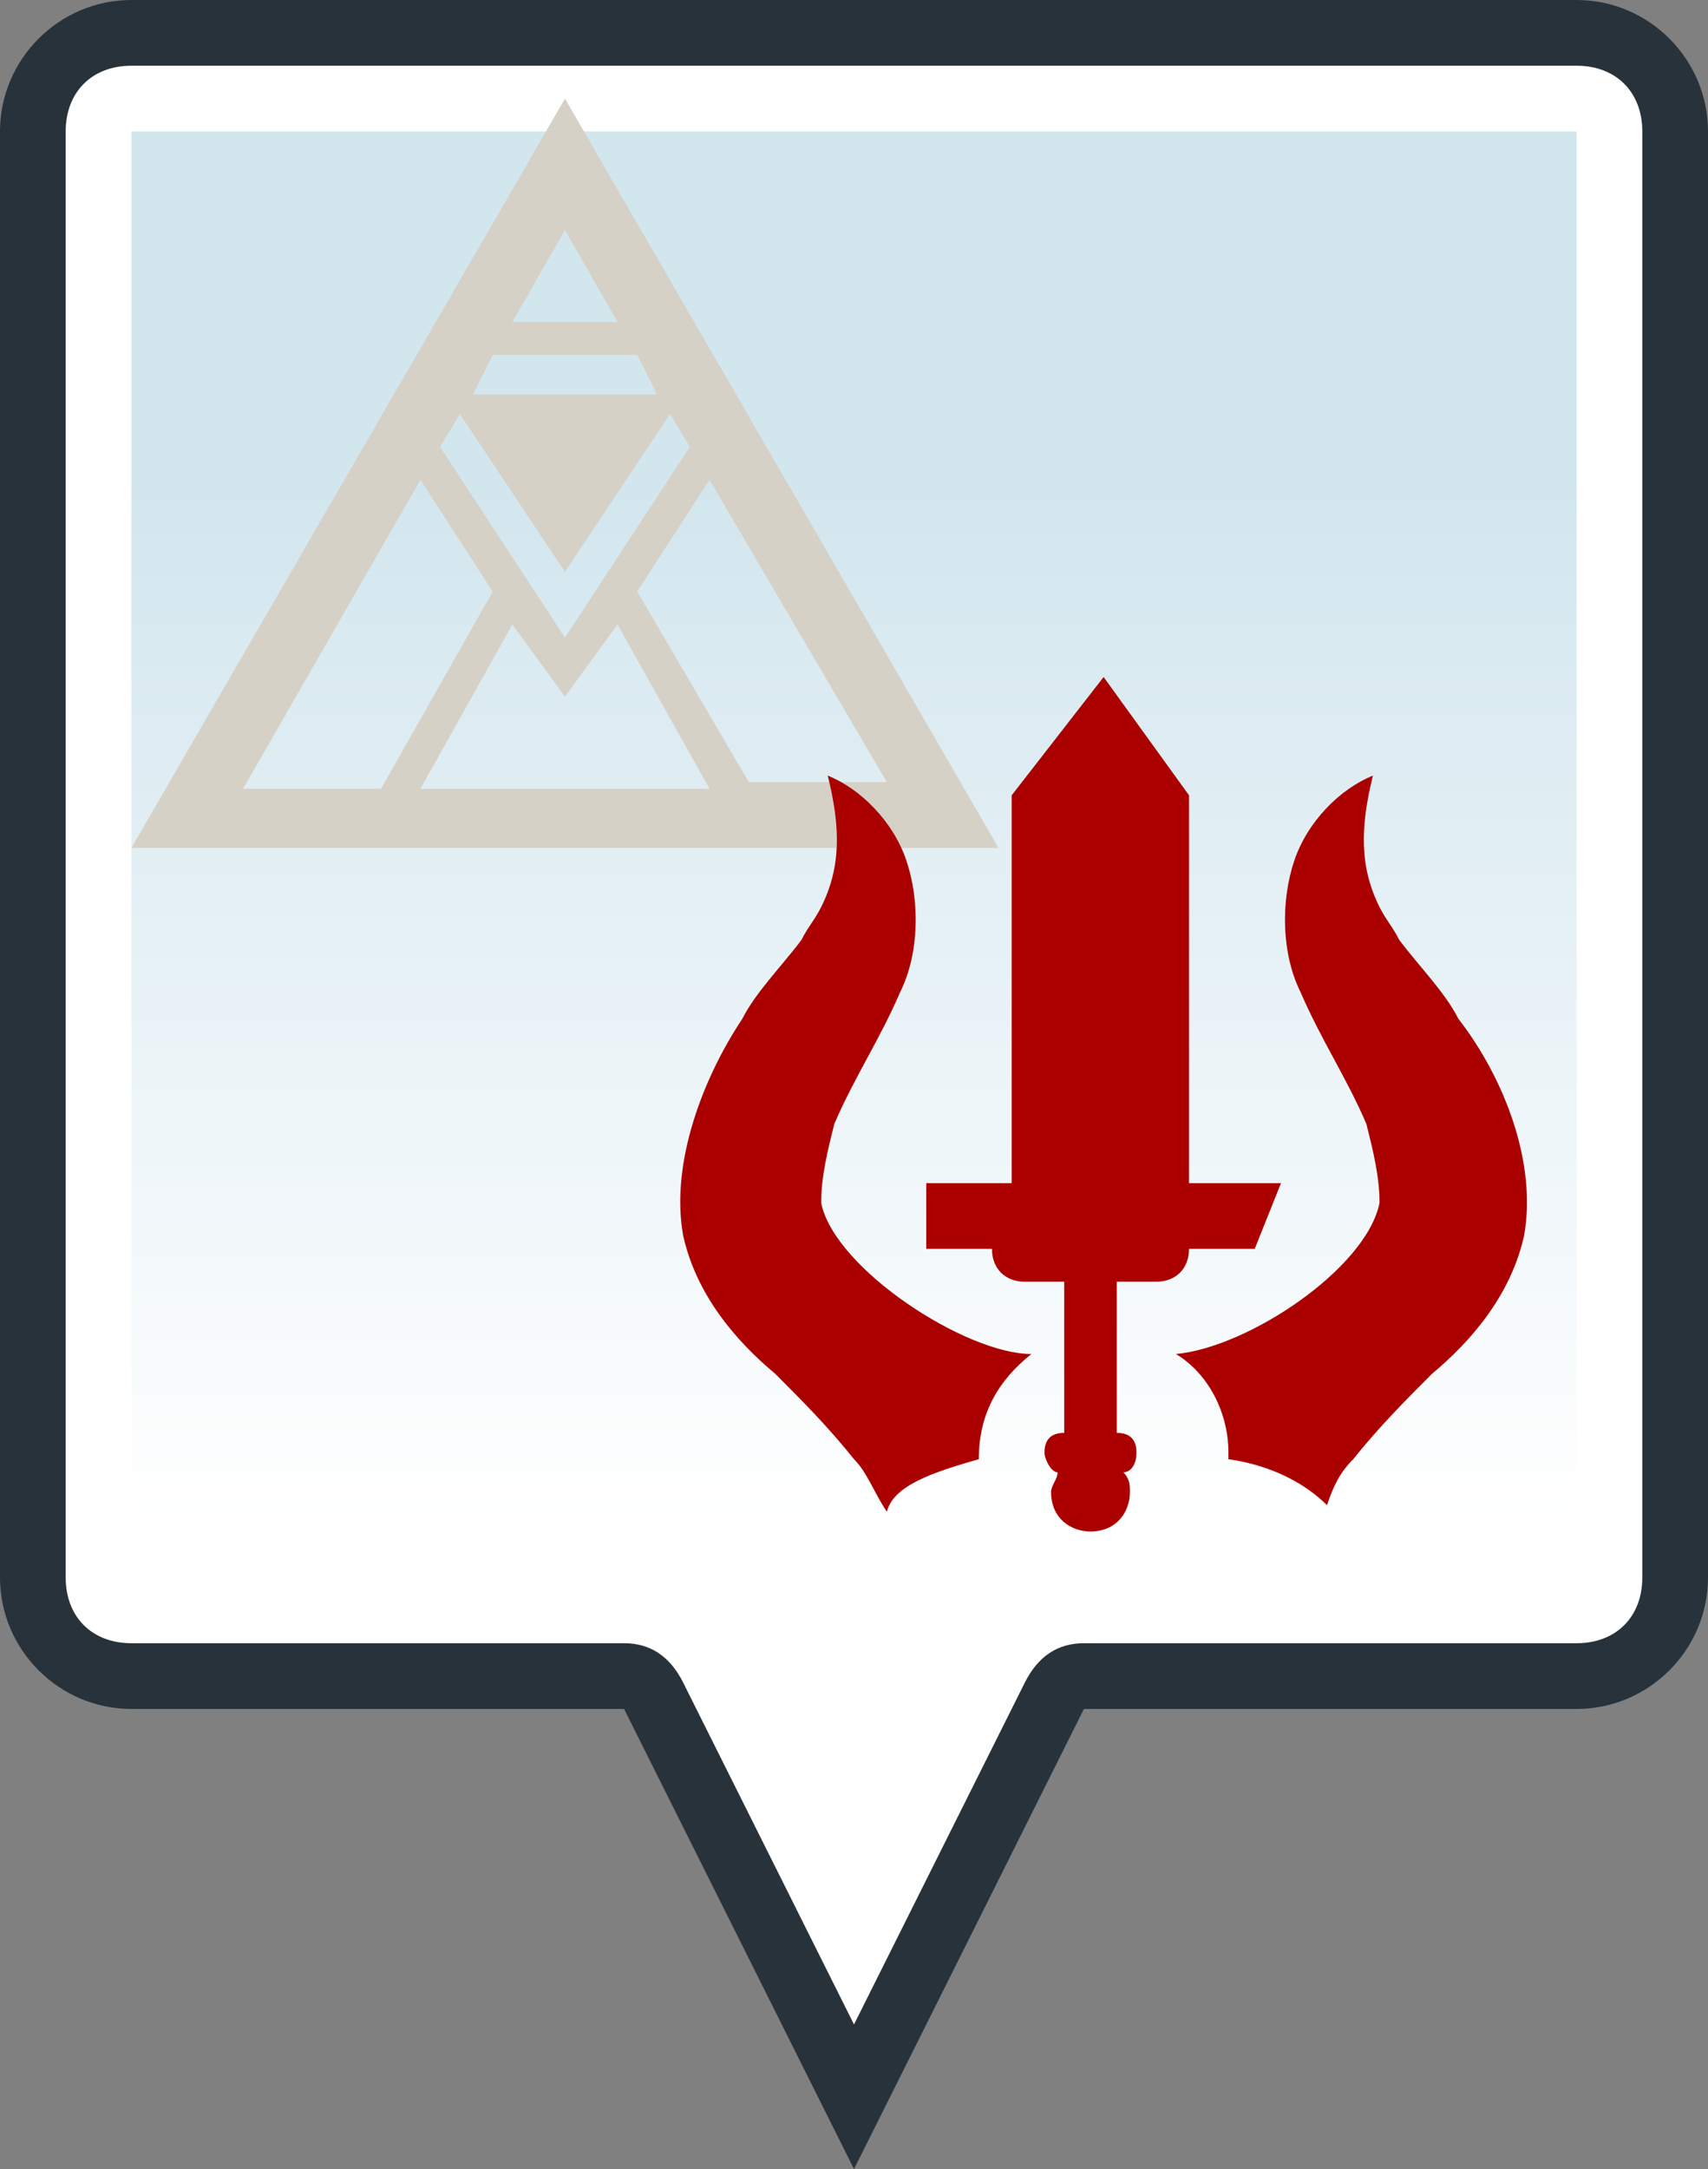 <?xml version="1.0" encoding="utf-8"?>
<!-- Generator: Adobe Illustrator 27.0.1, SVG Export Plug-In . SVG Version: 6.00 Build 0)  -->
<svg version="1.1" id="レイヤー_1" xmlns="http://www.w3.org/2000/svg" xmlns:xlink="http://www.w3.org/1999/xlink" x="0px"
	 y="0px" viewBox="0 0 26 33" style="enable-background:new 0 0 26 33;" xml:space="preserve">
<rect x="0" y="0" width="26" height="33" fill="#808080" stroke="none"/>
<style type="text/css">
	.st0{fill:#28323A;}
	.st1{fill:#FFFFFF;}
	.st2{fill:url(#SVGID_1_);}
	.st3{display:none;fill:#E1BB00;}
	.st4{fill:#D6D1C7;}
	.st5{display:none;}
	.st6{display:none;fill:#945C9E;}
	.st7{fill:#AA0000;}
</style>
<g>
	<path class="st0" d="M24,0H2C0.9,0,0,0.9,0,2v5l0,0l0,0v17c0,1.1,0.9,2,2,2h7.5l3.5,7l3.5-7H24c1.1,0,2-0.9,2-2V2
		C26,0.9,25.1,0,24,0z"/>
</g>
<path class="st1" d="M10.4,25.6C10.2,25.2,9.9,25,9.5,25H2c-0.6,0-1-0.4-1-1V2c0-0.6,0.4-1,1-1h22c0.6,0,1,0.4,1,1v22
	c0,0.6-0.4,1-1,1h-7.5c-0.4,0-0.7,0.2-0.9,0.6L13,30.8L10.4,25.6z"/>
<linearGradient id="SVGID_1_" gradientUnits="userSpaceOnUse" x1="13" y1="-2418.5" x2="13" y2="-2392" gradientTransform="matrix(1 0 0 -1 0 -2390)">
	<stop  offset="0.2" style="stop-color:#FFFFFF"/>
	<stop  offset="0.8" style="stop-color:#D2E6EE"/>
</linearGradient>
<path class="st2" d="M11.3,25.1c-0.3-0.7-1-1.1-1.8-1.1H2V2h22v22h-7.5c-0.8,0-1.5,0.4-1.8,1.1L13,28.5L11.3,25.1z"/>
<path class="st3" d="M13.5,16.3c-3.6,0-6.5-3-6.5-6.6s2.9-6.6,6.6-6.6s6.6,2.9,6.6,6.6S17.2,16.3,13.5,16.3z M15.9,8.4
	C15.8,8.4,15.8,8.4,15.9,8.4c-0.2,0-0.4,0.1-0.4,0.3c-0.8,1.6-1.2,3.5-1.3,5.9c0,0.2,0.1,0.3,0.2,0.4c0.1,0.1,0.2,0.1,0.3,0.1h0.1
	c0.1,0,0.2-0.1,0.3-0.1c0.2-0.1,0.3-0.2,0.4-0.4c0.2-1.8,1-3.2,1.7-4c0.1-0.1,0.1-0.3,0.1-0.5C17,9.5,16.6,9,16.2,8.5
	C16.1,8.4,16,8.4,15.9,8.4z M11.2,8.4c-0.1,0-0.3,0.1-0.4,0.2c-0.4,0.5-0.7,1-0.9,1.5c-0.1,0.2,0,0.3,0.1,0.5c0.7,0.8,1.5,2.2,1.7,4
	c0,0.2,0.2,0.4,0.4,0.4c0.1,0,0.2,0.1,0.3,0.1h0.1c0.1,0,0.2,0,0.3-0.1s0.2-0.2,0.2-0.4c-0.1-2.4-0.5-4.4-1.3-5.9
	C11.6,8.5,11.5,8.4,11.2,8.4C11.3,8.4,11.2,8.4,11.2,8.4z M18.5,10.1c-0.1,0-0.2,0-0.3,0.1c-0.6,0.6-1.5,1.7-1.9,3.2
	c-0.1,0.2,0,0.4,0.2,0.5c0.1,0.1,0.2,0.1,0.3,0.1c0.1,0,0.2,0,0.3-0.1c1-0.8,1.7-2,2-3.3c0-0.2-0.1-0.4-0.3-0.5
	C18.6,10.2,18.5,10.1,18.5,10.1z M8.6,10.1c-0.1,0-0.2,0-0.2,0.1c-0.2,0.1-0.3,0.3-0.3,0.5c0.2,1.3,0.9,2.4,2,3.3
	c0.1,0.1,0.2,0.1,0.3,0.1s0.2,0,0.3-0.1c0.2-0.1,0.3-0.3,0.2-0.5C10.5,12,9.6,10.9,9,10.3C8.9,10.2,8.8,10.1,8.6,10.1z M17.4,6.1
	c-0.1,0-0.3,0.1-0.4,0.2c-0.2,0.2-0.5,0.6-0.7,0.9c-0.1,0.2-0.1,0.5,0.1,0.6c0.4,0.4,0.8,0.9,1.1,1.4c0.1,0.1,0.2,0.2,0.3,0.3h0.1
	c0.1,0,0.2,0,0.3-0.1c0.2-0.1,0.3-0.3,0.5-0.4c0.2-0.1,0.2-0.3,0.2-0.5c-0.2-0.8-0.5-1.6-1.1-2.3C17.7,6.1,17.6,6.1,17.4,6.1
	L17.4,6.1z M9.6,6.1c-0.1,0-0.3,0.1-0.4,0.2c-0.5,0.6-0.8,1.4-1,2.2c0,0.2,0,0.4,0.2,0.5s0.3,0.2,0.5,0.4C9,9.5,9.1,9.5,9.2,9.5h0.1
	c0.1,0,0.3-0.1,0.3-0.3c0.3-0.5,0.6-1,1.1-1.4c0.2-0.2,0.2-0.5,0.1-0.7c-0.3-0.4-0.5-0.7-0.7-0.9C9.9,6.1,9.8,6.1,9.6,6.1L9.6,6.1z
	 M13.5,4.2c-0.9,0-1.7,0.2-2.5,0.6c-0.1,0.1-0.2,0.2-0.3,0.3c0,0.2,0,0.3,0.1,0.4c0.8,0.9,1.6,2,2.2,3.6c0.1,0.2,0.3,0.3,0.5,0.3
	s0.4-0.1,0.5-0.3c0.6-1.6,1.4-2.7,2.2-3.6c0.1-0.1,0.1-0.3,0.1-0.4S16.2,4.8,16,4.8C15.3,4.4,14.4,4.2,13.5,4.2z"/>
<path class="st4" d="M8.6,1.5L2,12.9h13.2L8.6,1.5z M8.6,8.7l1.6-2.4l0.3,0.5L8.6,9.7L6.7,6.8L7,6.3L8.6,8.7z M7.2,6l0.3-0.6h2.2
	L10,6H7.2z M8.6,10.6l0.8-1.1l1.4,2.5H6.4l1.4-2.5L8.6,10.6z M9.7,9l1.1-1.7l2.7,4.6h-2.1L9.7,9z M9.4,4.9H7.8l0.8-1.4L9.4,4.9z
	 M6.4,7.3L7.5,9l-1.7,3H3.7L6.4,7.3z"/>
<path class="st5" d="M11.3,4.2l-0.6,2.5L9.4,8L8.1,6.7L7.5,4.2l1.9-1.3L11.3,4.2z M16,6.5c0-0.1-0.1-0.3-0.2-0.7
	c-0.1-0.4-0.3-1-0.4-1.3c0-0.3-0.2-0.5-0.5-0.5s-0.5,0.2-0.5,0.5c0,0.4,0.2,0.9,0.3,1.3c0,0.2,0,0.4,0,0.7c0-0.1-0.1-0.1-0.2-0.2
	c-0.2-0.2-0.5-0.6-0.6-0.8c-0.1-0.3-0.4-0.4-0.6-0.3C13,5.3,12.9,5.6,13,5.8c0.1,0.4,0.5,0.8,0.7,1.2c0.1,0.1,0.2,0.2,0.2,0.3
	c0.1,0.3,0,1.2-0.1,1.7c-0.1,0.1-0.2,0.2-0.2,0.3c0-0.3-0.3-1.2-0.4-1.3c-0.1-0.2-0.2-0.3-0.5-0.5c-0.2-0.1-0.4-0.3-0.5-0.5
	c-0.2-0.2-0.5-0.3-0.7-0.1s-0.3,0.5-0.1,0.7s0.5,0.5,0.7,0.6c0.1,0.1,0.1,0.1,0.2,0.2c0.1,0.2,0.2,0.7,0.3,0.9
	c-0.1,0.2-0.5,1.1-1.2,1.1c-0.3-0.1-0.4-0.3-0.5-0.6c0-0.5,0-0.9,0-0.9c0-0.3-0.3-0.5-0.5-0.5c-0.3,0-0.5,0.3-0.5,0.5
	c0,0,0,0.4,0,0.9l0,0c0,0.2,0,0.4-0.1,0.5c-0.1,0.6,0,1.4,0.1,2.2c0.1,0.4,0.1,0.8,0.1,1c0,0.4,0,0.7,0,0.9c0,0.4,0,0.7,0.1,0.9
	c0.2,0.3,0.6,0.3,1,0.3c0.5,0,1-0.1,1-0.1c0.4-0.1,0.6-0.3,0.7-0.6c0,0,0-0.1,0-0.2c0-0.4,0.1-1.6,0.6-2.3c0.2-0.3,0.6-0.7,1-1.2
	c1.2-1.4,1.5-1.8,1.6-2C16,9.2,16,6.7,16,6.5z M9,9.9L9,9.9C9,9.4,9,9,9,9c0-0.3-0.2-0.5-0.5-0.5S8,8.7,8,9c0,0,0,0.5,0,0.9
	c-0.1,0.3-0.2,0.5-0.5,0.6c-0.8,0-1.2-0.9-1.2-1.1c0-0.2,0.2-0.7,0.3-0.9c0,0,0.1-0.1,0.2-0.2C7,8.1,7.3,7.9,7.5,7.7
	C7.7,7.5,7.6,7.2,7.4,7S6.9,6.9,6.7,7.1C6.6,7.3,6.4,7.4,6.2,7.6S5.8,7.9,5.7,8.1c0,0.1-0.3,0.9-0.4,1.3C5.2,9.3,5.2,9.2,5.1,9.1
	C4.9,8.5,4.8,7.6,4.9,7.3c0-0.1,0.2-0.2,0.2-0.3c0.3-0.3,0.6-0.8,0.7-1.2c0.2-0.2,0-0.5-0.3-0.6C5.2,5.1,4.9,5.3,4.9,5.5
	C4.8,5.7,4.5,6.1,4.3,6.3C4.2,6.4,4.2,6.4,4.1,6.5c0-0.3,0-0.5,0-0.7c0.1-0.4,0.3-0.9,0.3-1.3C4.4,4.2,4.2,4,3.9,4S3.4,4.2,3.4,4.5
	S3.2,5.4,3,5.8C2.9,6.2,2.8,6.3,2.8,6.5s0,2.7,0.1,3c0.1,0.2,0.4,0.7,1.6,2c0.4,0.5,0.7,0.9,1,1.2C6,13.4,6.1,14.6,6.1,15
	c0,0.1,0,0.1,0,0.2c0,0.3,0.3,0.5,0.7,0.6c0,0,0.5,0.1,1,0.1c0.4,0,0.8-0.1,1-0.3s0.1-0.5,0.1-0.9c0-0.2,0-0.5,0-0.9
	c0-0.2,0.1-0.6,0.1-1c0.1-0.8,0.3-1.6,0.1-2.2C9.1,10.3,9,10.1,9,9.9z"/>
<path class="st6" d="M14.4,2.8v8.8l-5.8,3.9l-5.8-3.9V2.8H7v2.1L5.9,3.8H3.8V11l4.7,3.2l4.7-3.2V3.8h-2.1l-1,1.1V2.7L14.4,2.8
	L14.4,2.8z M12.6,8.7c0,0-0.1,1.2-1.3,1.2S10,8.7,10,8.7l0,0l1-2.3H8.8V7L10,7.3L9.8,7.8L9.1,7.6c0,1.2,0,3.2,0,4.1
	c0,0.1,0,0.1-0.1,0.2c-0.1,0.2-0.1,0.4-0.2,0.6c-0.1,0.3-0.2,0.5-0.3,0.8c-0.1-0.4-0.3-0.7-0.4-1.1C8.1,12.1,8,12,8,11.9
	s0-0.2,0-0.3v-0.2c0-0.2,0-0.9,0-1.1c0,0,0-1.9,0-2.6L7.3,7.9L7.1,7.4l1.1-0.3V6.5H6l1,2.3l0,0c0,0-0.1,1.2-1.3,1.2S4.4,8.8,4.4,8.8
	l1.3-2.9l0,0h2.4v-1L7.5,4.3h2L8.9,4.9v1h2.5l0,0l0,0L12.6,8.7L12.6,8.7z M6.5,8.7L5.9,7.2L5.3,8.7l0,0H6.5z M10.7,8.7H12l0,0
	l-0.6-1.5L10.7,8.7z"/>
<path class="st7" d="M23.2,18.8c-0.2,0.9-0.8,1.6-1.4,2.1c-0.4,0.4-0.8,0.8-1.2,1.3c-0.2,0.2-0.3,0.4-0.4,0.7
	c-0.3-0.3-0.8-0.6-1.5-0.7c0,0,0,0,0-0.1c0-0.6-0.3-1.2-0.8-1.5c1.1-0.1,2.9-1.3,3.1-2.3c0-0.4-0.1-0.8-0.2-1.2
	c-0.3-0.7-0.7-1.3-1-2c-0.3-0.6-0.3-1.4-0.1-2c0.2-0.6,0.7-1.1,1.2-1.3c-0.2,0.8-0.2,1.4,0.1,2c0.1,0.2,0.2,0.3,0.3,0.5
	c0.3,0.4,0.7,0.8,0.9,1.2C22.9,16.4,23.4,17.7,23.2,18.8z M14.9,22.2L14.9,22.2C14.9,22.1,14.9,22.1,14.9,22.2
	c0-0.7,0.3-1.2,0.8-1.6c-1,0-3-1.3-3.2-2.3c0-0.4,0.1-0.8,0.2-1.2c0.3-0.7,0.7-1.3,1-2c0.3-0.6,0.3-1.4,0.1-2s-0.7-1.1-1.2-1.3
	c0.2,0.8,0.2,1.4-0.1,2c-0.1,0.2-0.2,0.3-0.3,0.5c-0.3,0.4-0.7,0.8-0.9,1.2c-0.6,0.9-1.1,2.2-0.9,3.3c0.2,0.9,0.8,1.6,1.4,2.1
	c0.4,0.4,0.8,0.8,1.2,1.3c0.2,0.2,0.3,0.5,0.5,0.8C13.6,22.6,14.2,22.4,14.9,22.2z M19.5,18h-1.4v-5.9l-1.3-1.8l-1.4,1.8V18h-1.3v1
	h1c0,0.3,0.2,0.5,0.5,0.5h0.6v2.3l0,0c-0.2,0-0.3,0.1-0.3,0.3c0,0.1,0.1,0.3,0.2,0.3c0,0.1-0.1,0.2-0.1,0.3c0,0.4,0.3,0.6,0.6,0.6
	c0.4,0,0.6-0.3,0.6-0.6c0-0.1,0-0.2-0.1-0.3c0.1,0,0.2-0.1,0.2-0.3c0-0.2-0.1-0.3-0.3-0.3l0,0v-2.3h0.6c0.3,0,0.5-0.2,0.5-0.5h1
	L19.5,18L19.5,18z"/>
</svg>
